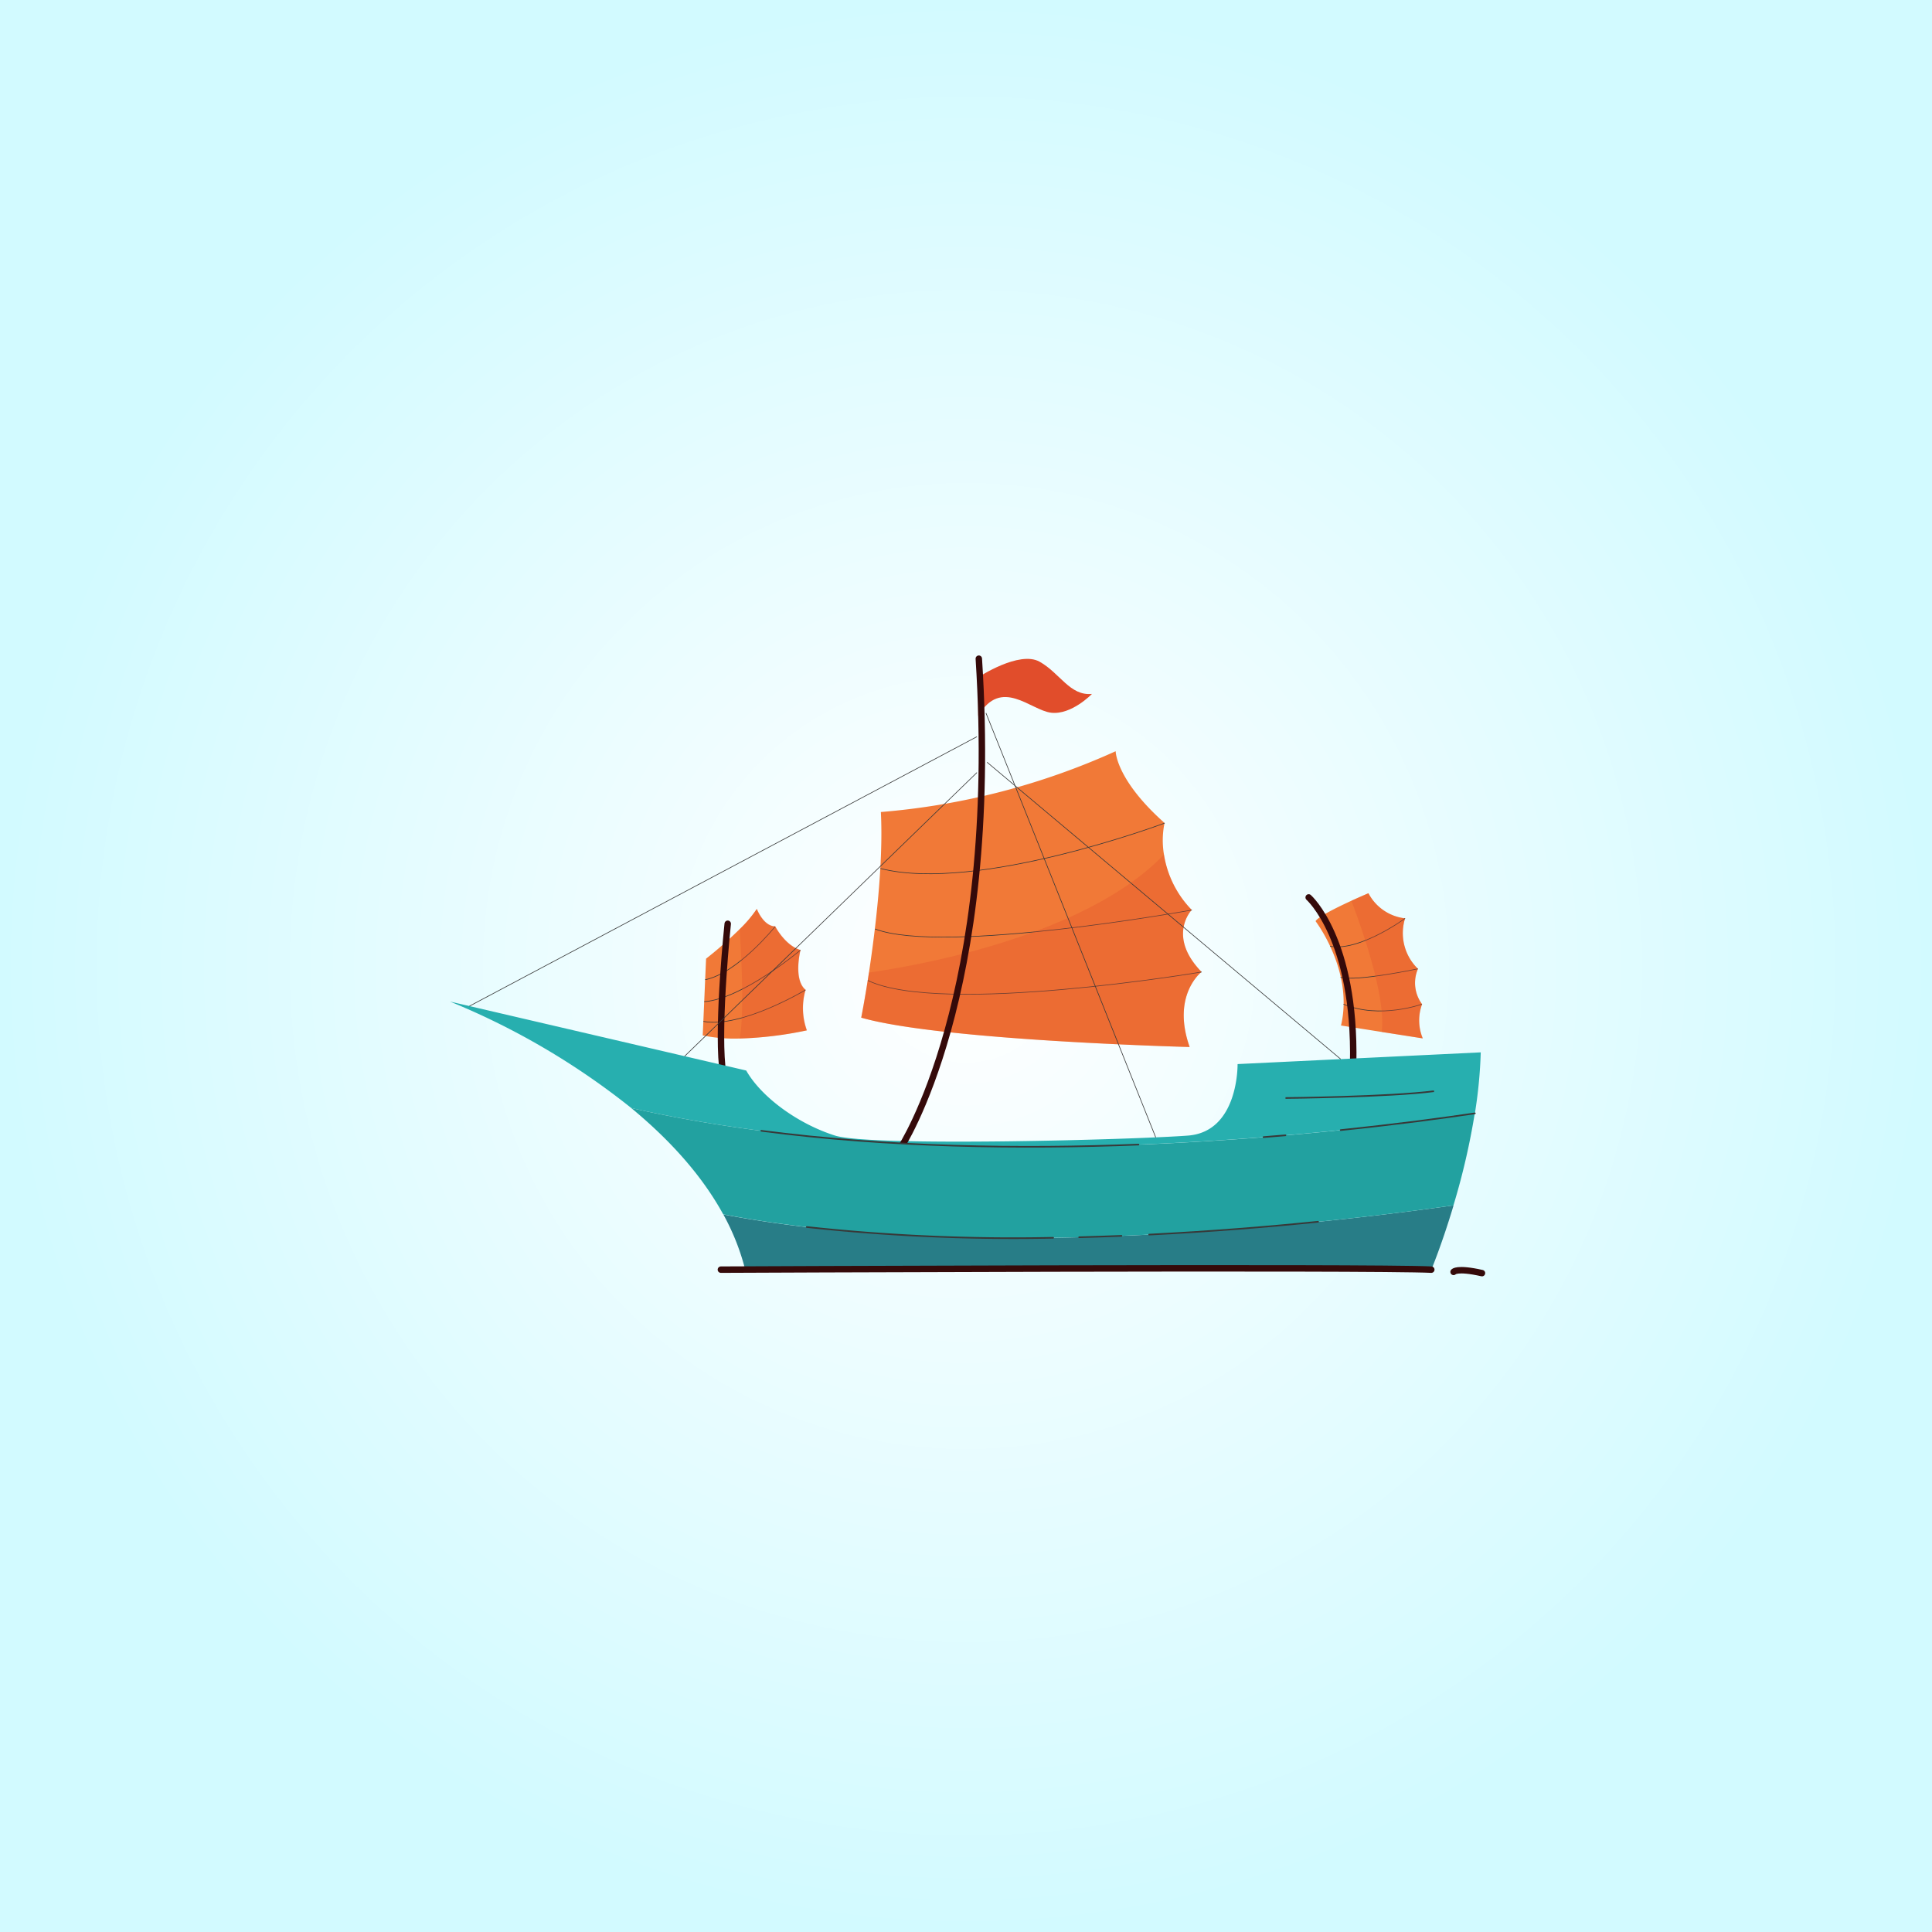 <svg id="Layer_1" data-name="Layer 1" xmlns="http://www.w3.org/2000/svg" xmlns:xlink="http://www.w3.org/1999/xlink" viewBox="0 0 300 300"><rect x="0" y="0" width="300" height="300" fill="#333333" stroke="none"/><defs><style>.cls-1{fill:url(#radial-gradient);}.cls-2{fill:#f17937;}.cls-10,.cls-11,.cls-3,.cls-4{fill:none;stroke-miterlimit:10;}.cls-10,.cls-11,.cls-3{stroke:#383838;}.cls-3{stroke-width:0.1px;}.cls-4{stroke:#350a0a;}.cls-10,.cls-4{stroke-linecap:round;}.cls-5{fill:#27afaf;}.cls-6{fill:#287d87;}.cls-7,.cls-8{fill:#e14d2b;}.cls-8{opacity:0.3;}.cls-9{fill:#22a1a0;}.cls-10,.cls-11{stroke-width:0.25px;}</style><radialGradient id="radial-gradient" cx="150" cy="150" r="150" gradientUnits="userSpaceOnUse"><stop offset="0" stop-color="#fff"/><stop offset="1" stop-color="#d2faff"/></radialGradient></defs><rect class="cls-1" width="300" height="300"/><path class="cls-2" d="M184.73,162.58s-38.65-1-51-4.56c0,0,.56-2.79,1.2-7,1-6.66,2.26-16.84,1.85-24.93a110,110,0,0,0,36.46-9.44s0,4.39,7.59,11.14a13.31,13.31,0,0,0-.09,4.91,15.85,15.85,0,0,0,4.31,8.59s-3.88,4.05,1.52,9.62C186.59,150.93,181.87,154.48,184.73,162.58Z"/><path class="cls-3" d="M180.85,127.81s-29.07,10.89-44.13,7.05"/><path class="cls-3" d="M185.07,141.31s-38.58,7-49.19,2.94"/><path class="cls-3" d="M186.59,150.93s-40.33,6.81-51.83,1.32"/><path class="cls-2" d="M220.92,161.24l-6.37-1-6.32-1c2-8.43-3.95-16.2-3.95-16.2.4-.7,3.32-2.14,5.56-3.17,1.47-.67,2.65-1.17,2.65-1.17a7.35,7.35,0,0,0,5.69,3.9,7.71,7.71,0,0,0,2,7.84,5.53,5.53,0,0,0,.64,5.49A7.25,7.25,0,0,0,220.92,161.24Z"/><path class="cls-3" d="M218.18,142.61s-7.06,5.18-11.65,4.33"/><path class="cls-3" d="M220.15,150.44s-9.44,2-12,1.32"/><path class="cls-3" d="M220.79,155.93s-6.56,2.37-12.17,0"/><path class="cls-2" d="M125.28,160a58.24,58.24,0,0,1-10.42,1.26,24.19,24.19,0,0,1-5.74-.48l.52-11.92a63.61,63.61,0,0,0,5.19-4.56,19.44,19.44,0,0,0,2.68-3.16s1,2.68,2.86,2.72c0,0,1.5,2.94,3.92,3.67,0,0-1.16,4.56.79,6.18A10.14,10.14,0,0,0,125.28,160Z"/><path class="cls-3" d="M120.37,143.87s-5.81,7.23-10.87,8.26"/><path class="cls-3" d="M124.29,147.54s-9,7.57-14.94,8"/><path class="cls-3" d="M125.08,153.72s-10,6-15.86,4.88"/><path class="cls-4" d="M113,143.44s-1.58,14.92-.86,22.16"/><path class="cls-4" d="M203.21,139.35s7.29,6.42,6.91,25.79"/><path class="cls-5" d="M229.93,163.41a72.81,72.81,0,0,1-.91,9.47c-20.85,3.09-81.66,10.37-131-.83a114.23,114.23,0,0,0-28.15-16.53l46,10.71c2.42,4.24,8.18,8.33,13.79,10.1s46.95.62,54.83,0,7.68-11.1,7.68-11.1Z"/><path class="cls-6" d="M225.71,187.17c-1.79,6-3.46,10-3.46,10H115.72a36.2,36.2,0,0,0-3.4-8.59C153,196.35,207.64,189.75,225.71,187.17Z"/><path class="cls-7" d="M151.9,105.17s6.35-4.2,9.53-2.42,4.7,5.34,8.13,5c0,0-3.17,3.3-6.35,2.92s-7.75-5.59-11.31.51Z"/><path class="cls-8" d="M214.55,160.24c.68-5.35-2.94-15.71-4.71-20.37,1.47-.67,2.65-1.17,2.65-1.17a7.35,7.35,0,0,0,5.69,3.9,7.71,7.71,0,0,0,2,7.84,5.53,5.53,0,0,0,.64,5.49,7.25,7.25,0,0,0,.13,5.31Z"/><path class="cls-8" d="M184.73,162.58s-38.65-1-51-4.56c0,0,.56-2.79,1.2-7,8.22-1.18,33.76-5.76,45.81-18.32a15.85,15.85,0,0,0,4.31,8.59s-3.88,4.05,1.52,9.62C186.59,150.93,181.87,154.48,184.73,162.58Z"/><path class="cls-8" d="M114.86,161.27c.69-3.75.31-11.88,0-17a19.44,19.44,0,0,0,2.68-3.16s1,2.68,2.86,2.72c0,0,1.5,2.94,3.92,3.67,0,0-1.16,4.56.79,6.18a10.14,10.14,0,0,0,.2,6.29A58.24,58.24,0,0,1,114.86,161.27Z"/><line class="cls-3" x1="153.27" y1="118.36" x2="208.18" y2="164.46"/><path class="cls-4" d="M139.83,178.28s15.53-23.47,12.16-76"/><line class="cls-3" x1="151.7" y1="114.39" x2="72.89" y2="156.23"/><line class="cls-3" x1="151.7" y1="119.96" x2="106.31" y2="164.01"/><line class="cls-3" x1="153.1" y1="110.72" x2="179.46" y2="176.61"/><path class="cls-9" d="M229,172.88a109.14,109.14,0,0,1-3.31,14.29c-18.07,2.58-72.73,9.18-113.39,1.39-3.49-6.38-8.7-11.9-14.29-16.51C147.36,183.25,208.17,176,229,172.88Z"/><path class="cls-10" d="M208.18,175.48c8.73-.9,15.91-1.87,20.84-2.6"/><path class="cls-10" d="M196.2,176.57l3.41-.28"/><path class="cls-10" d="M118.21,175.59c19.81,2.58,40.32,2.86,58.58,2.14"/><path class="cls-11" d="M199.61,170.5s16.13-.15,23.06-1.06"/><path class="cls-10" d="M178.43,191.71c9.55-.48,18.5-1.21,26.24-2"/><path class="cls-10" d="M167.57,192.12q3.31-.09,6.57-.22"/><path class="cls-10" d="M125.28,190.53a296.63,296.63,0,0,0,38.25,1.67"/><path class="cls-4" d="M111.94,197.15s101.41-.46,110.31,0"/><path class="cls-4" d="M225.71,197.5s.47-.7,4.41.19"/></svg>